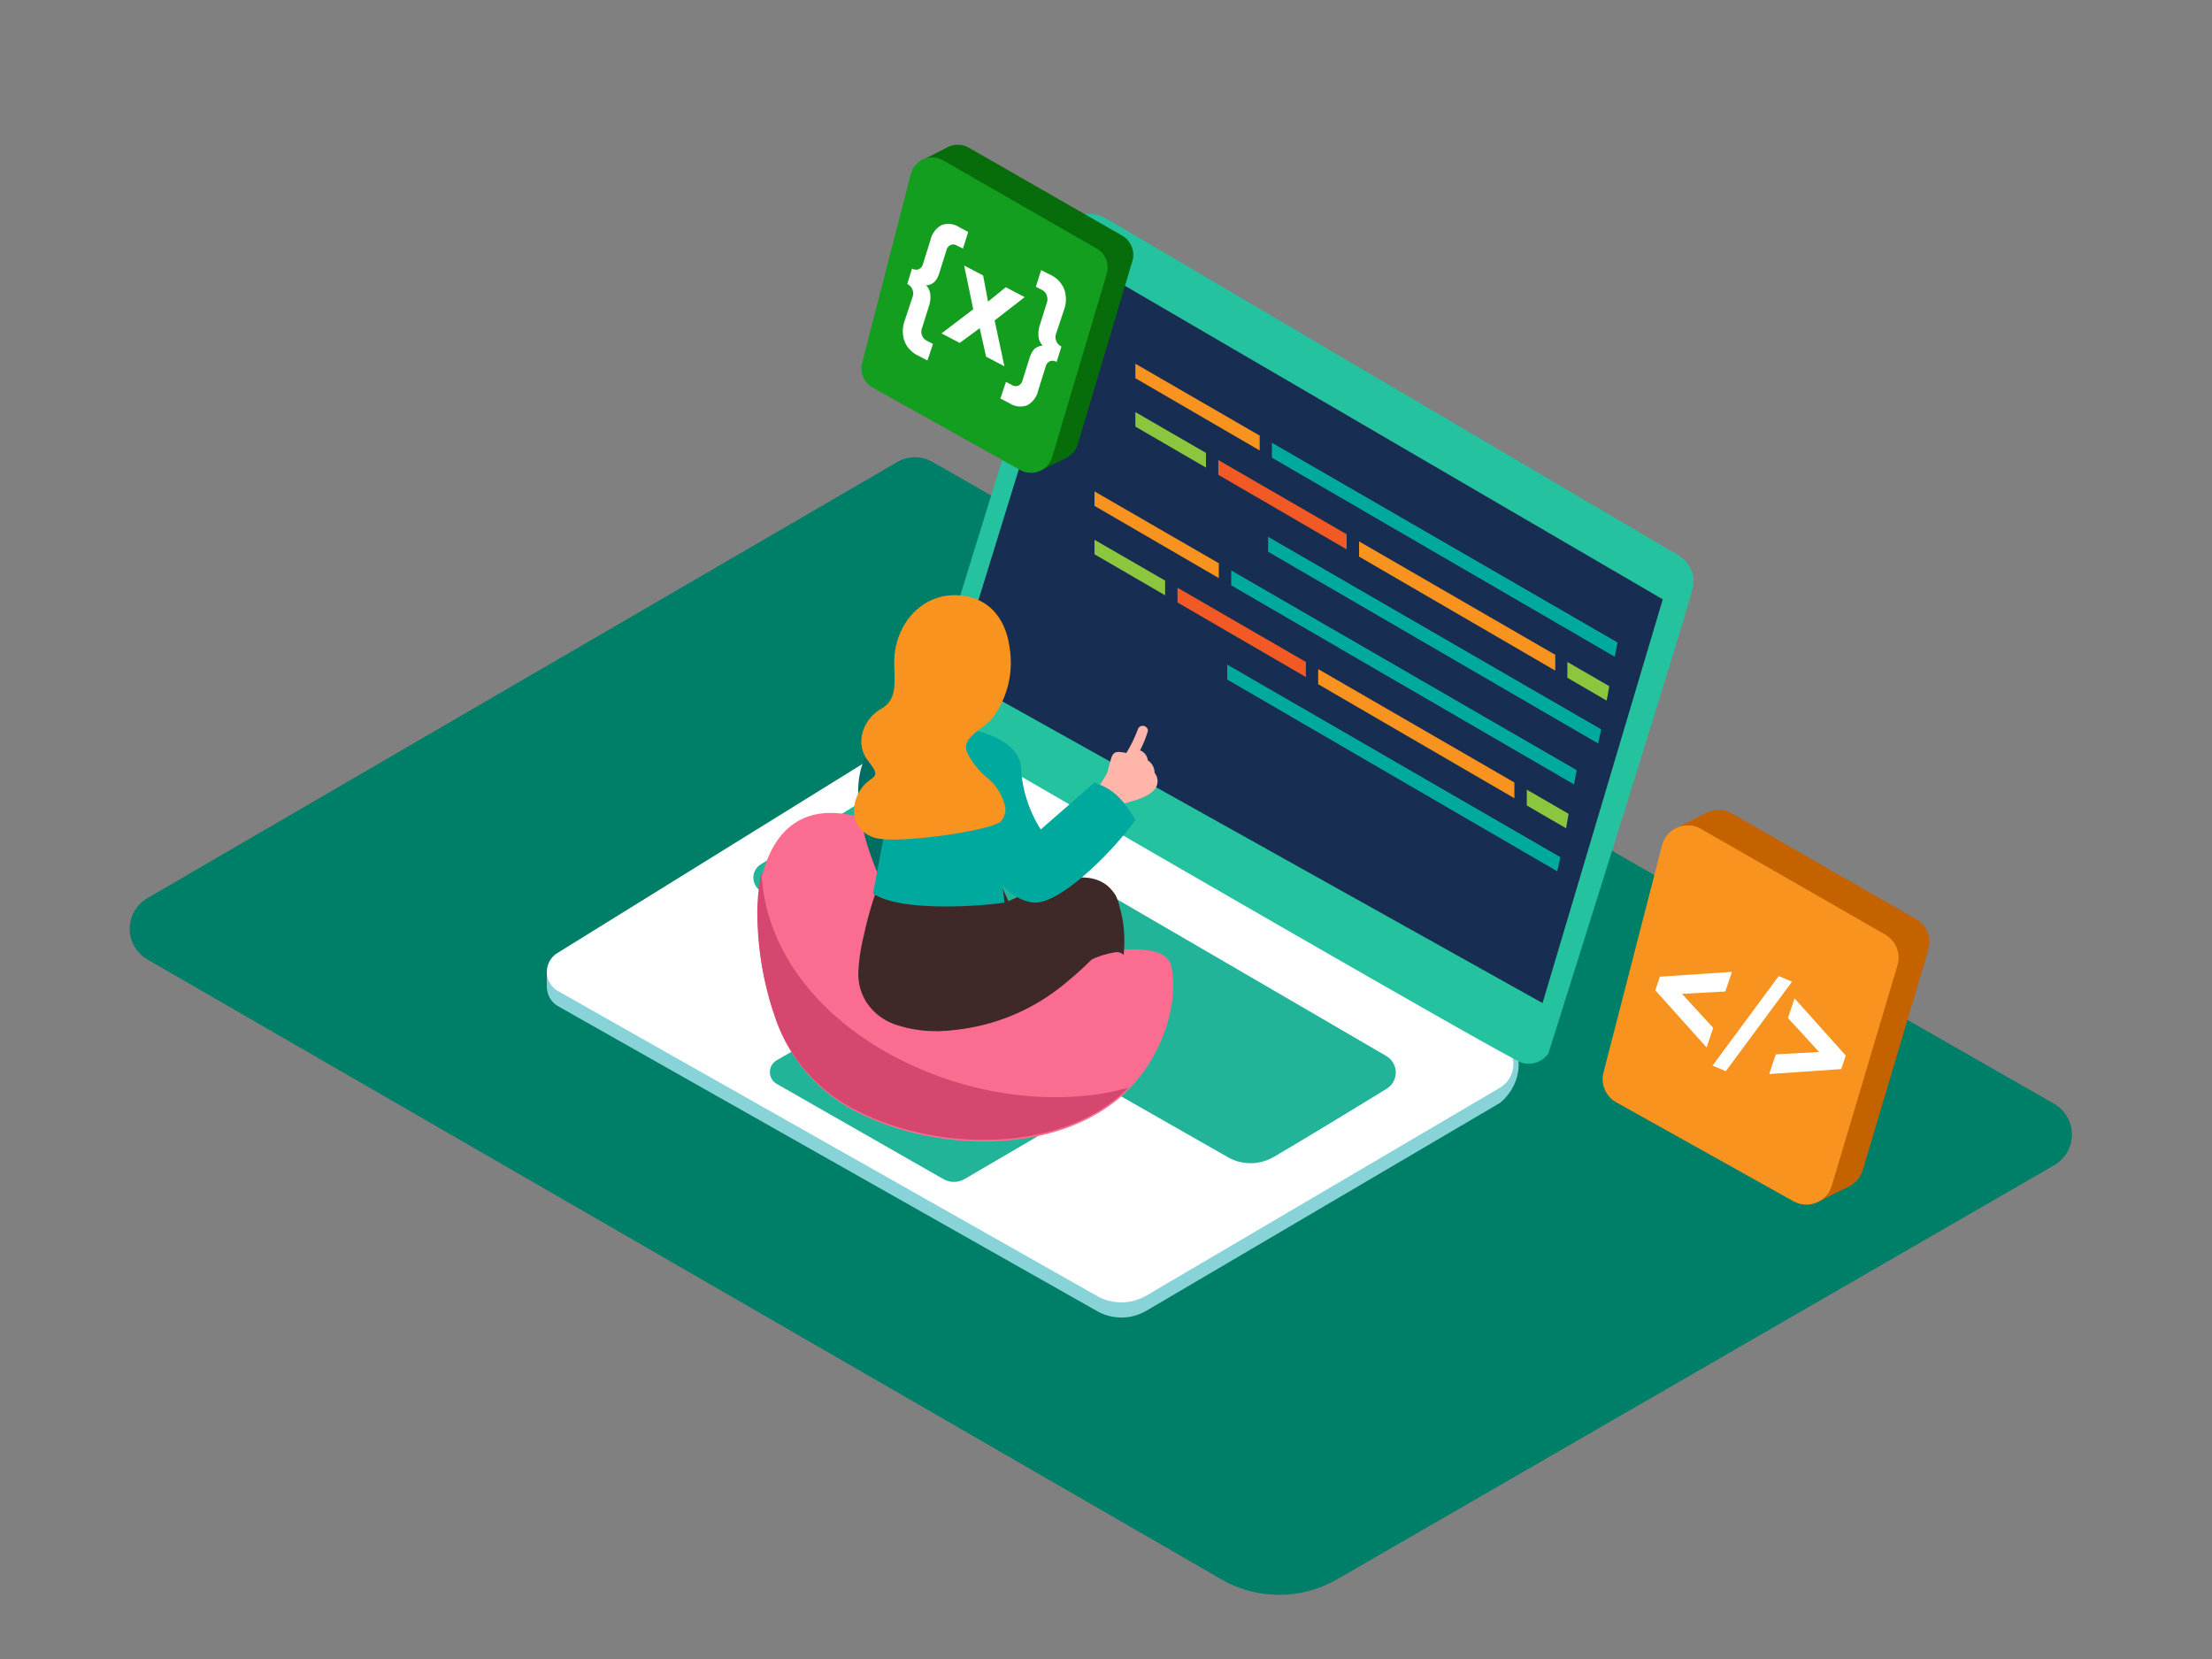 <svg id="Layer_2" data-name="Layer 2" xmlns="http://www.w3.org/2000/svg" viewBox="0 0 400 300"><rect x="0" y="0" width="400" height="300" fill="#808080" stroke="none"/><title>0</title><path d="M26.64,162.42,162.25,83.55a6.41,6.41,0,0,1,6.41,0L371.45,199.6a6.41,6.41,0,0,1,0,11.12L241.79,285.59a20.93,20.93,0,0,1-20.93,0L26.66,173.51A6.41,6.41,0,0,1,26.64,162.42Z" fill="#007f68"/><polyline points="98.89 175.35 98.89 178.64 100.55 180.68" fill="#adcee1"/><path d="M165,135.29,100.77,175.1a4,4,0,0,0,.14,6.85l97.48,55.14a8.93,8.93,0,0,0,8.92-.07l63.95-37.59c4.65-3.82,4.3-11,0-11.31l-96.92-53A9.06,9.06,0,0,0,165,135.29Z" fill="#88d3d8"/><path d="M165,132.55l-64.24,39.81a4,4,0,0,0,.14,6.85l97.48,55.14a8.93,8.93,0,0,0,8.92-.07l63.95-37.59a5,5,0,0,0,0-8.56L174.3,132.39A9.06,9.06,0,0,0,165,132.55Z" fill="#fff"/><path d="M167.63,127.11S194.31,41,194.14,41s.83-3.83,5.6-1.66L302.12,99.6s5,2,4,6.63S280,190.49,280,190.49a4.33,4.33,0,0,1-4.84,1.67c-3.12-1-105.17-60.25-105.17-60.25A3.92,3.92,0,0,1,167.63,127.11Z" fill="#25c2a0"/><polygon points="195.84 47.26 300.68 108.38 278.94 181.39 172.75 122.08 195.84 47.26" fill="#172d51"/><path d="M161.07,141.67,137.58,156.3a2.83,2.83,0,0,0,.09,4.87L222,209.23a8.29,8.29,0,0,0,8.29,0c5.42-3.16,14.75-8.85,20.46-12.35a3.45,3.45,0,0,0-.07-5.92C233.61,181,178,148.66,165.8,141.59A4.59,4.59,0,0,0,161.07,141.67Z" fill="#25c2a0"/><path d="M162.33,181.39l29.45,16.56a2.94,2.94,0,0,1,0,5.1l-17.32,10.14a3.91,3.91,0,0,1-3.91,0L140.46,196a2.46,2.46,0,0,1,0-4.27l18-10.35A3.91,3.91,0,0,1,162.33,181.39Z" fill="#25c2a0"/><path d="M161.07,141.67,137.58,156.3a2.83,2.83,0,0,0,.09,4.87L222,209.23a8.29,8.29,0,0,0,8.29,0c5.42-3.16,14.75-8.85,20.46-12.35a3.45,3.45,0,0,0-.07-5.92C233.61,181,178,148.66,165.8,141.59A4.59,4.59,0,0,0,161.07,141.67Z" fill="#053855" opacity="0.1"/><path d="M162.33,181.39l29.45,16.56a2.94,2.94,0,0,1,0,5.1l-17.32,10.14a3.91,3.91,0,0,1-3.91,0L140.46,196a2.46,2.46,0,0,1,0-4.27l18-10.35A3.91,3.91,0,0,1,162.33,181.39Z" fill="#053855" opacity="0.1"/><path d="M140.41,184.65a57.77,57.77,0,0,1-3.36-18.25c-.33-7.93,2.58-20.14,14.19-19.36,16.31,1.1,22.1,18.86,30.84,23.72s28.49-3.18,29.79,4.24-2.22,16.18-7.35,21.57c-12.34,13-36.82,12-51.36,3.52A29.44,29.44,0,0,1,140.41,184.65Z" fill="#fa6d90"/><path d="M198,197.94c-26.64,3.59-59-13.71-60.3-40.12a35.37,35.37,0,0,0-.74,8.31,57.77,57.77,0,0,0,3.36,18.25,29.44,29.44,0,0,0,12.76,15.45c14.4,8.37,38.55,9.44,51-3.17A42.19,42.19,0,0,1,198,197.94Z" fill="#d64770"/><path d="M208.78,139.75a2.67,2.67,0,0,0-1.23-2.26,2.14,2.14,0,0,0-1.25-1.74.73.73,0,0,0-.15-.05,19.93,19.93,0,0,0,1.44-3.56.95.95,0,0,0-1.79-.38,23.63,23.63,0,0,1-2.14,4.43.81.81,0,0,0-.23-.08c-1.09-.15-2-.42-2.43.85s-.65,2.44-1,3.66a.74.74,0,0,0,.61.93.86.86,0,0,0,1.07.54,1.3,1.3,0,0,0,.24.46l-.06.07a.85.85,0,0,0,.68,1.36c-.67.46-.27,1.7.6,1.39,1.69-.61,4.07-1,5.38-2.35A2.35,2.35,0,0,0,208.78,139.75Z" fill="#ffb5a9"/><path d="M203.67,142.31v0a1,1,0,0,0-.51-1.39l.16-.26a1,1,0,0,0-1.19-1.44,1,1,0,0,0-1.62.07,46.31,46.31,0,0,1-3.58,5.4,1.05,1.05,0,0,0-.12,1.12l-.26.39a.89.89,0,0,0,.45,1.36,1.12,1.12,0,0,0,.65.44c-.28.67.39,1.25,1.05,1.23a.93.93,0,0,0,1.45.11,19.34,19.34,0,0,0,3.86-5.73A1.06,1.06,0,0,0,203.67,142.31Z" fill="#ffb5a9"/><path d="M195.69,175.16c4.12-3.8,8.71-9.26,5.81-13.6-4.8-7.16-17.71,1.19-19.83,1.64-9.31,2-28.54,24-11.18,23.21a37.17,37.17,0,0,0,21.62-8.17C193.06,177.46,194.35,176.4,195.69,175.16Z" fill="#3e2928"/><path d="M195.56,175a1.62,1.62,0,0,1,.73-.92,16.07,16.07,0,0,1,5.29-1.86,1.69,1.69,0,0,1,1.6.46h0c.73-6.89-1.7-11.15-1.7-11.15l-6.46,14C195.21,175.36,195.37,175.18,195.56,175Z" fill="#3e2928"/><path d="M198.57,141.8a1.77,1.77,0,0,1-.61-.34L188.2,150a23.46,23.46,0,0,1-3.58-11.16c-.36-6.55-12.92-7.66-12.92-7.66l5.38,22.28s3.59,9,9.67,9.74c4.75.6,14.57-9.29,18.56-14.93C203.68,145.49,201.75,142.84,198.57,141.8Z" fill="#00a99d"/><path d="M165.79,123.65A33.78,33.78,0,0,0,156,138.07c-3.45,9.54,5.18,25.14,5.18,25.14l13.44-10.62" fill="#006d62"/><path d="M155.22,175.67a9.59,9.59,0,0,0,1.35,5.4,10.17,10.17,0,0,0,5.34,4.2,22.47,22.47,0,0,0,8.56,1.15c6-.39,11.17-3.17,15.54-7-.83-10.55-3.81-17.91-6.35-21.51l-16.26-7.85c.1,0-3.17,6.54-3.32,6.89a65.84,65.84,0,0,0-3.86,12.13A35.07,35.07,0,0,0,155.22,175.67Z" fill="#3e2928"/><path d="M179.37,139.64l-17.2-.79-4.3,22.72c5.13,3.54,20.72,2.18,23.79,1.64C180.71,156.34,180.1,146.53,179.37,139.64Z" fill="#00a99d"/><path d="M179.54,129.78a16.93,16.93,0,0,0,3-12.86c-.65-4.54-3.16-8.31-8-9.13-7.5-1.26-12.95,5.07-12.83,12.15.06,3.95.49,6.62-2.42,8.27s-5,6-2.24,9.48.28,2.23-1.57,5.33-1.37,7,2.43,8.4,21.45-1.23,23.07-2.88a3.37,3.37,0,0,0,.83-2.39,9.26,9.26,0,0,0-3.37-5.56,14.25,14.25,0,0,1-3.47-4.34C173.56,133.34,177.88,131.91,179.54,129.78Z" fill="#f7931e"/><polygon points="329.2 217.1 334.37 214.54 330.57 212.38 329.2 217.1" fill="#c46200"/><polyline points="302.52 150.02 308.79 146.86 308.05 151.34 304.15 152.5" fill="#c46200"/><path d="M336.84,211.61l11.87-39.86a4.8,4.8,0,0,0-2.21-5.53l-33.37-19.15a4.8,4.8,0,0,0-7,3l-10.59,41.09a4.8,4.8,0,0,0,2.31,5.38l32.09,17.92A4.8,4.8,0,0,0,336.84,211.61Z" fill="#c46200"/><path d="M331.26,214.4l11.87-39.86a4.8,4.8,0,0,0-2.21-5.53l-33.37-19.15a4.8,4.8,0,0,0-7,3l-10.59,41.09a4.8,4.8,0,0,0,2.31,5.38l32.09,17.92A4.8,4.8,0,0,0,331.26,214.4Z" fill="#f7931e"/><polygon points="313.19 175.74 312 179.29 304.16 179.72 309.8 185.87 308.61 189.42 299.34 179.09 300.16 176.62 313.19 175.74" fill="#fff"/><polygon points="324.51 180.53 333.77 190.87 332.95 193.33 319.93 194.22 321.12 190.66 328.95 190.23 323.32 184.09 324.51 180.53" fill="#fff"/><polygon points="321.65 176.51 324.05 177.52 312.08 193.71 309.69 192.69 321.65 176.51" fill="#fff"/><polygon points="227.79 78.77 227.79 81.46 205.31 68.39 205.31 65.77 227.79 78.77" fill="#f7931e"/><path d="M292.5,116.18,230,80.06v2.7l62,36C292.17,117.91,292.33,117,292.5,116.18Z" fill="#00a99d"/><path d="M291,124.08l-7.57-4.38v2.86l7.1,4.13Q290.81,125.39,291,124.08Z" fill="#8cc63f"/><polygon points="281.24 118.41 281.24 121.27 245.76 100.65 245.76 97.9 281.24 118.41" fill="#f7931e"/><polygon points="243.52 96.61 243.52 99.35 220.31 85.86 220.31 83.19 243.52 96.61" fill="#f15a24"/><polygon points="218.08 81.9 218.08 84.56 205.31 77.14 205.31 74.52 218.08 81.9" fill="#8cc63f"/><path d="M289.55,131.89,229.31,97.07v2.7L289,134.45C289.18,133.6,289.37,132.75,289.55,131.89Z" fill="#00a99d"/><polygon points="220.4 101.85 220.4 104.54 197.92 91.48 197.92 88.86 220.4 101.85" fill="#f7931e"/><path d="M285.12,139.27l-62.48-36.12v2.7l62,36C284.79,141,284.95,140.13,285.12,139.27Z" fill="#00a99d"/><path d="M283.66,147.17l-7.57-4.38v2.86l7.1,4.13Q283.43,148.48,283.66,147.17Z" fill="#8cc63f"/><polygon points="273.85 141.5 273.85 144.35 238.37 123.73 238.37 120.99 273.85 141.5" fill="#f7931e"/><polygon points="236.14 119.7 236.14 122.43 212.93 108.95 212.93 106.28 236.14 119.7" fill="#f15a24"/><polygon points="210.69 104.99 210.69 107.65 197.92 100.23 197.92 97.61 210.69 104.99" fill="#8cc63f"/><path d="M282.16,155l-60.24-34.82v2.7l59.68,34.68C281.8,156.69,282,155.84,282.16,155Z" fill="#00a99d"/><polygon points="188.55 84.91 192.84 82.79 189.69 80.99 188.55 84.91" fill="#066d0a"/><polyline points="166.37 29.15 171.58 26.52 170.97 30.24 167.72 31.21" fill="#066d0a"/><path d="M194.9,80.35l9.87-33.14a4,4,0,0,0-1.84-4.6L175.19,26.7a4,4,0,0,0-5.85,2.46l-8.8,34.16a4,4,0,0,0,1.92,4.48l26.68,14.9A4,4,0,0,0,194.9,80.35Z" fill="#066d0a"/><path d="M190.26,82.67l9.87-33.14a4,4,0,0,0-1.84-4.6L170.55,29a4,4,0,0,0-5.85,2.46l-8.8,34.16a4,4,0,0,0,1.92,4.48L184.5,85A4,4,0,0,0,190.26,82.67Z" fill="#139e20"/><path d="M175.08,41.95l-.95,3L173,44.38a1.24,1.24,0,0,0-1.12-.07,1.42,1.42,0,0,0-.75,1l-1.28,4.08a4.45,4.45,0,0,1-.55,1.18,2.08,2.08,0,0,1-.64.66,2.83,2.83,0,0,1-.6.27,1,1,0,0,1-.44.06l-.17,0,.14.15a3.4,3.4,0,0,1,.28.43,3,3,0,0,1,.3.73,4.11,4.11,0,0,1,.08,1,4.78,4.78,0,0,1-.23,1.36l-1.29,4.1a1.91,1.91,0,0,0,0,1.33,1.76,1.76,0,0,0,.84.94l1.14.59-1,3-1.7-.89a4.89,4.89,0,0,1-2.43-2.56,5.51,5.51,0,0,1,0-3.7L165,53.75a2,2,0,0,0,0-1.4,1.92,1.92,0,0,0-.94-1l.87-2.79a1.37,1.37,0,0,0,1.22.12,1.45,1.45,0,0,0,.77-1l1.35-4.3a4,4,0,0,1,2-2.67,3.5,3.5,0,0,1,3.13.34Z" fill="#fff"/><path d="M190,49.72a4.89,4.89,0,0,1,2.43,2.56,5.47,5.47,0,0,1,0,3.69L191,60.26a2,2,0,0,0,0,1.4,1.94,1.94,0,0,0,.94,1l-.87,2.79a1.4,1.4,0,0,0-1.21-.13,1.48,1.48,0,0,0-.78,1l-1.34,4.29a4,4,0,0,1-2,2.68,3.5,3.5,0,0,1-3.13-.34l-1.7-.89,1-3,1.13.59a1.27,1.27,0,0,0,1.12.09,1.41,1.41,0,0,0,.74-.94l1.29-4.1a4.51,4.51,0,0,1,.55-1.19,2,2,0,0,1,.64-.65,4.41,4.41,0,0,1,.59-.26.88.88,0,0,1,.46-.06l.15,0-.14-.14a4.73,4.73,0,0,1-.28-.43,2.65,2.65,0,0,1-.3-.74,4.18,4.18,0,0,1-.08-1,4.82,4.82,0,0,1,.23-1.36l1.28-4.08a2,2,0,0,0,0-1.35,1.76,1.76,0,0,0-.84-1l-1.13-.59.95-3Z" fill="#fff"/><polygon points="185.29 53.73 179.86 57.95 181.63 66.23 178.32 64.5 177.16 59.35 173.55 62.01 170.25 60.29 175.99 55.93 174.35 48.02 177.78 49.81 178.67 54.54 181.87 51.94 185.29 53.73" fill="#fff"/></svg>